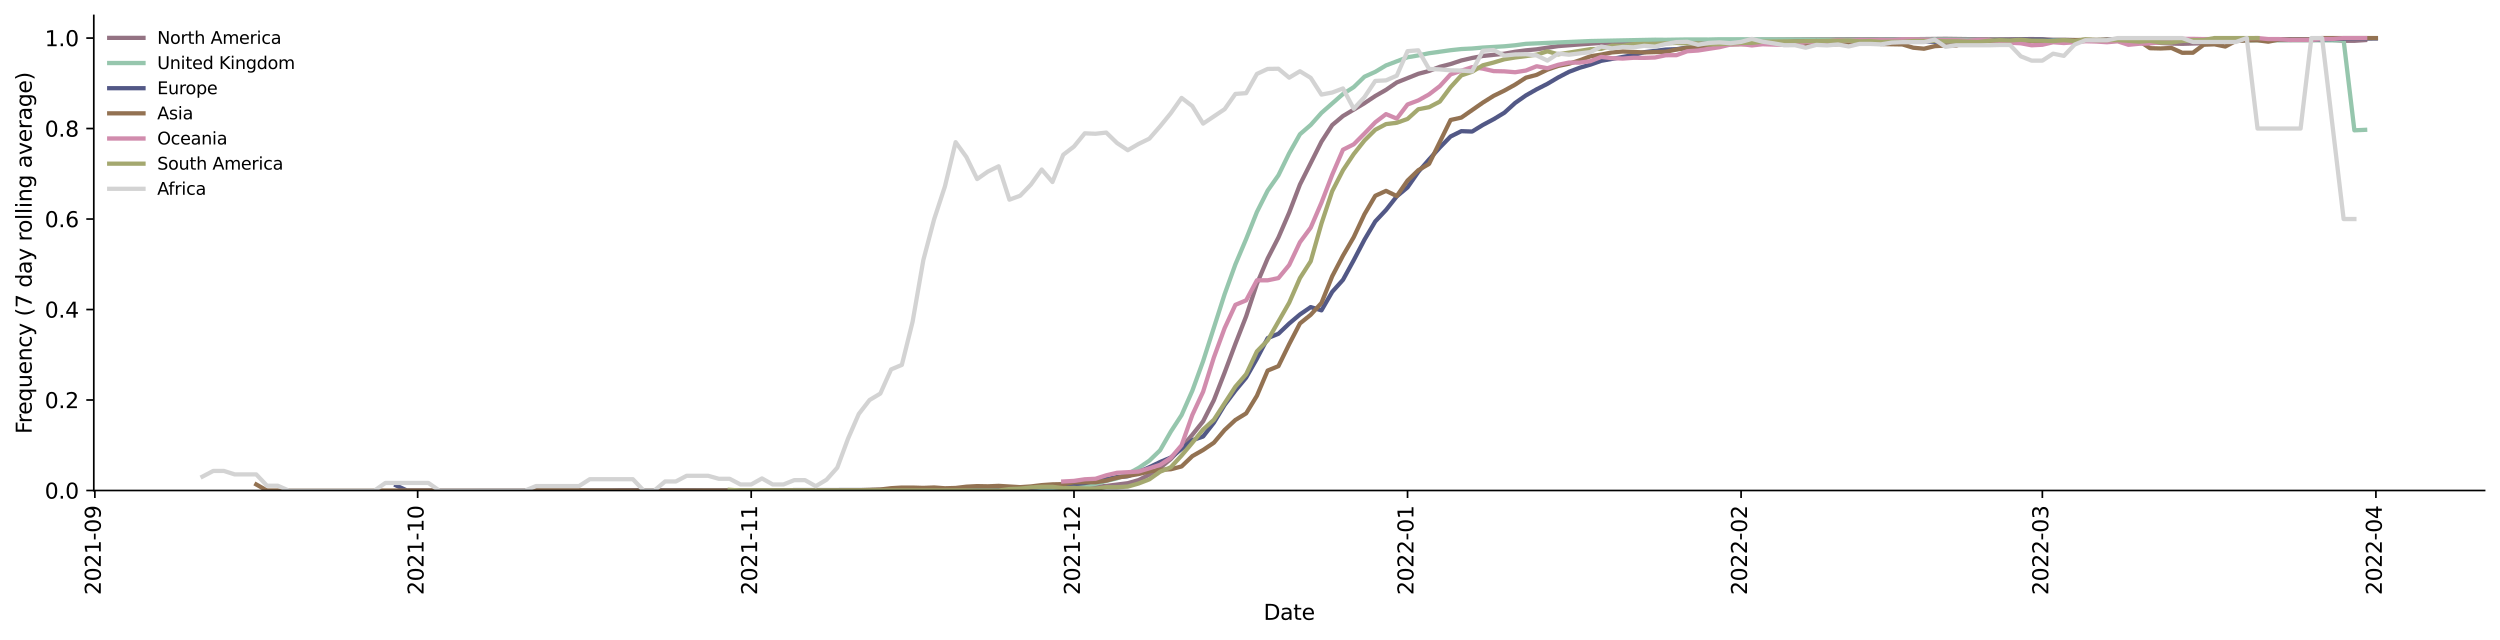 <?xml version="1.0" encoding="utf-8" standalone="no"?>
<!DOCTYPE svg PUBLIC "-//W3C//DTD SVG 1.1//EN"
  "http://www.w3.org/Graphics/SVG/1.1/DTD/svg11.dtd">
<svg xmlns:xlink="http://www.w3.org/1999/xlink" width="1166.981pt" height="298.621pt" viewBox="0 0 1166.981 298.621" xmlns="http://www.w3.org/2000/svg" version="1.1">
 <defs>
  <style type="text/css">*{stroke-linejoin: round; stroke-linecap: butt}</style>
 </defs>
 <g id="figure_1">
  <g id="patch_1">
   <path d="M 0 298.621 
L 1166.981 298.621 
L 1166.981 0 
L 0 0 
z
" style="fill: #ffffff"/>
  </g>
  <g id="axes_1">
   <g id="patch_2">
    <path d="M 43.781 228.96 
L 1159.781 228.96 
L 1159.781 7.2 
L 43.781 7.2 
z
" style="fill: #ffffff"/>
   </g>
   <g id="matplotlib.axis_1">
    <g id="xtick_1">
     <g id="line2d_1">
      <defs>
       <path id="m4129d04283" d="M 0 0 
L 0 3.5 
" style="stroke: #000000; stroke-width: 0.8"/>
      </defs>
      <g>
       <use xlink:href="#m4129d04283" x="44.283" y="228.96" style="stroke: #000000; stroke-width: 0.8"/>
      </g>
     </g>
     <g id="text_1">
      <!-- 2021-09 -->
      <g transform="translate(47.043 277.743)rotate(-90)scale(0.1 -0.1)">
       <defs>
        <path id="DejaVuSans-32" d="M 1228 531 
L 3431 531 
L 3431 0 
L 469 0 
L 469 531 
Q 828 903 1448 1529 
Q 2069 2156 2228 2338 
Q 2531 2678 2651 2914 
Q 2772 3150 2772 3378 
Q 2772 3750 2511 3984 
Q 2250 4219 1831 4219 
Q 1534 4219 1204 4116 
Q 875 4013 500 3803 
L 500 4441 
Q 881 4594 1212 4672 
Q 1544 4750 1819 4750 
Q 2544 4750 2975 4387 
Q 3406 4025 3406 3419 
Q 3406 3131 3298 2873 
Q 3191 2616 2906 2266 
Q 2828 2175 2409 1742 
Q 1991 1309 1228 531 
z
" transform="scale(0.016)"/>
        <path id="DejaVuSans-30" d="M 2034 4250 
Q 1547 4250 1301 3770 
Q 1056 3291 1056 2328 
Q 1056 1369 1301 889 
Q 1547 409 2034 409 
Q 2525 409 2770 889 
Q 3016 1369 3016 2328 
Q 3016 3291 2770 3770 
Q 2525 4250 2034 4250 
z
M 2034 4750 
Q 2819 4750 3233 4129 
Q 3647 3509 3647 2328 
Q 3647 1150 3233 529 
Q 2819 -91 2034 -91 
Q 1250 -91 836 529 
Q 422 1150 422 2328 
Q 422 3509 836 4129 
Q 1250 4750 2034 4750 
z
" transform="scale(0.016)"/>
        <path id="DejaVuSans-31" d="M 794 531 
L 1825 531 
L 1825 4091 
L 703 3866 
L 703 4441 
L 1819 4666 
L 2450 4666 
L 2450 531 
L 3481 531 
L 3481 0 
L 794 0 
L 794 531 
z
" transform="scale(0.016)"/>
        <path id="DejaVuSans-2d" d="M 313 2009 
L 1997 2009 
L 1997 1497 
L 313 1497 
L 313 2009 
z
" transform="scale(0.016)"/>
        <path id="DejaVuSans-39" d="M 703 97 
L 703 672 
Q 941 559 1184 500 
Q 1428 441 1663 441 
Q 2288 441 2617 861 
Q 2947 1281 2994 2138 
Q 2813 1869 2534 1725 
Q 2256 1581 1919 1581 
Q 1219 1581 811 2004 
Q 403 2428 403 3163 
Q 403 3881 828 4315 
Q 1253 4750 1959 4750 
Q 2769 4750 3195 4129 
Q 3622 3509 3622 2328 
Q 3622 1225 3098 567 
Q 2575 -91 1691 -91 
Q 1453 -91 1209 -44 
Q 966 3 703 97 
z
M 1959 2075 
Q 2384 2075 2632 2365 
Q 2881 2656 2881 3163 
Q 2881 3666 2632 3958 
Q 2384 4250 1959 4250 
Q 1534 4250 1286 3958 
Q 1038 3666 1038 3163 
Q 1038 2656 1286 2365 
Q 1534 2075 1959 2075 
z
" transform="scale(0.016)"/>
       </defs>
       <use xlink:href="#DejaVuSans-32"/>
       <use xlink:href="#DejaVuSans-30" x="63.623"/>
       <use xlink:href="#DejaVuSans-32" x="127.246"/>
       <use xlink:href="#DejaVuSans-31" x="190.869"/>
       <use xlink:href="#DejaVuSans-2d" x="254.492"/>
       <use xlink:href="#DejaVuSans-30" x="290.576"/>
       <use xlink:href="#DejaVuSans-39" x="354.199"/>
      </g>
     </g>
    </g>
    <g id="xtick_2">
     <g id="line2d_2">
      <g>
       <use xlink:href="#m4129d04283" x="194.959" y="228.96" style="stroke: #000000; stroke-width: 0.8"/>
      </g>
     </g>
     <g id="text_2">
      <!-- 2021-10 -->
      <g transform="translate(197.718 277.743)rotate(-90)scale(0.1 -0.1)">
       <use xlink:href="#DejaVuSans-32"/>
       <use xlink:href="#DejaVuSans-30" x="63.623"/>
       <use xlink:href="#DejaVuSans-32" x="127.246"/>
       <use xlink:href="#DejaVuSans-31" x="190.869"/>
       <use xlink:href="#DejaVuSans-2d" x="254.492"/>
       <use xlink:href="#DejaVuSans-31" x="290.576"/>
       <use xlink:href="#DejaVuSans-30" x="354.199"/>
      </g>
     </g>
    </g>
    <g id="xtick_3">
     <g id="line2d_3">
      <g>
       <use xlink:href="#m4129d04283" x="350.656" y="228.96" style="stroke: #000000; stroke-width: 0.8"/>
      </g>
     </g>
     <g id="text_3">
      <!-- 2021-11 -->
      <g transform="translate(353.416 277.743)rotate(-90)scale(0.1 -0.1)">
       <use xlink:href="#DejaVuSans-32"/>
       <use xlink:href="#DejaVuSans-30" x="63.623"/>
       <use xlink:href="#DejaVuSans-32" x="127.246"/>
       <use xlink:href="#DejaVuSans-31" x="190.869"/>
       <use xlink:href="#DejaVuSans-2d" x="254.492"/>
       <use xlink:href="#DejaVuSans-31" x="290.576"/>
       <use xlink:href="#DejaVuSans-31" x="354.199"/>
      </g>
     </g>
    </g>
    <g id="xtick_4">
     <g id="line2d_4">
      <g>
       <use xlink:href="#m4129d04283" x="501.331" y="228.96" style="stroke: #000000; stroke-width: 0.8"/>
      </g>
     </g>
     <g id="text_4">
      <!-- 2021-12 -->
      <g transform="translate(504.091 277.743)rotate(-90)scale(0.1 -0.1)">
       <use xlink:href="#DejaVuSans-32"/>
       <use xlink:href="#DejaVuSans-30" x="63.623"/>
       <use xlink:href="#DejaVuSans-32" x="127.246"/>
       <use xlink:href="#DejaVuSans-31" x="190.869"/>
       <use xlink:href="#DejaVuSans-2d" x="254.492"/>
       <use xlink:href="#DejaVuSans-31" x="290.576"/>
       <use xlink:href="#DejaVuSans-32" x="354.199"/>
      </g>
     </g>
    </g>
    <g id="xtick_5">
     <g id="line2d_5">
      <g>
       <use xlink:href="#m4129d04283" x="657.029" y="228.96" style="stroke: #000000; stroke-width: 0.8"/>
      </g>
     </g>
     <g id="text_5">
      <!-- 2022-01 -->
      <g transform="translate(659.788 277.743)rotate(-90)scale(0.1 -0.1)">
       <use xlink:href="#DejaVuSans-32"/>
       <use xlink:href="#DejaVuSans-30" x="63.623"/>
       <use xlink:href="#DejaVuSans-32" x="127.246"/>
       <use xlink:href="#DejaVuSans-32" x="190.869"/>
       <use xlink:href="#DejaVuSans-2d" x="254.492"/>
       <use xlink:href="#DejaVuSans-30" x="290.576"/>
       <use xlink:href="#DejaVuSans-31" x="354.199"/>
      </g>
     </g>
    </g>
    <g id="xtick_6">
     <g id="line2d_6">
      <g>
       <use xlink:href="#m4129d04283" x="812.726" y="228.96" style="stroke: #000000; stroke-width: 0.8"/>
      </g>
     </g>
     <g id="text_6">
      <!-- 2022-02 -->
      <g transform="translate(815.486 277.743)rotate(-90)scale(0.1 -0.1)">
       <use xlink:href="#DejaVuSans-32"/>
       <use xlink:href="#DejaVuSans-30" x="63.623"/>
       <use xlink:href="#DejaVuSans-32" x="127.246"/>
       <use xlink:href="#DejaVuSans-32" x="190.869"/>
       <use xlink:href="#DejaVuSans-2d" x="254.492"/>
       <use xlink:href="#DejaVuSans-30" x="290.576"/>
       <use xlink:href="#DejaVuSans-32" x="354.199"/>
      </g>
     </g>
    </g>
    <g id="xtick_7">
     <g id="line2d_7">
      <g>
       <use xlink:href="#m4129d04283" x="953.356" y="228.96" style="stroke: #000000; stroke-width: 0.8"/>
      </g>
     </g>
     <g id="text_7">
      <!-- 2022-03 -->
      <g transform="translate(956.116 277.743)rotate(-90)scale(0.1 -0.1)">
       <defs>
        <path id="DejaVuSans-33" d="M 2597 2516 
Q 3050 2419 3304 2112 
Q 3559 1806 3559 1356 
Q 3559 666 3084 287 
Q 2609 -91 1734 -91 
Q 1441 -91 1130 -33 
Q 819 25 488 141 
L 488 750 
Q 750 597 1062 519 
Q 1375 441 1716 441 
Q 2309 441 2620 675 
Q 2931 909 2931 1356 
Q 2931 1769 2642 2001 
Q 2353 2234 1838 2234 
L 1294 2234 
L 1294 2753 
L 1863 2753 
Q 2328 2753 2575 2939 
Q 2822 3125 2822 3475 
Q 2822 3834 2567 4026 
Q 2313 4219 1838 4219 
Q 1578 4219 1281 4162 
Q 984 4106 628 3988 
L 628 4550 
Q 988 4650 1302 4700 
Q 1616 4750 1894 4750 
Q 2613 4750 3031 4423 
Q 3450 4097 3450 3541 
Q 3450 3153 3228 2886 
Q 3006 2619 2597 2516 
z
" transform="scale(0.016)"/>
       </defs>
       <use xlink:href="#DejaVuSans-32"/>
       <use xlink:href="#DejaVuSans-30" x="63.623"/>
       <use xlink:href="#DejaVuSans-32" x="127.246"/>
       <use xlink:href="#DejaVuSans-32" x="190.869"/>
       <use xlink:href="#DejaVuSans-2d" x="254.492"/>
       <use xlink:href="#DejaVuSans-30" x="290.576"/>
       <use xlink:href="#DejaVuSans-33" x="354.199"/>
      </g>
     </g>
    </g>
    <g id="xtick_8">
     <g id="line2d_8">
      <g>
       <use xlink:href="#m4129d04283" x="1109.054" y="228.96" style="stroke: #000000; stroke-width: 0.8"/>
      </g>
     </g>
     <g id="text_8">
      <!-- 2022-04 -->
      <g transform="translate(1111.813 277.743)rotate(-90)scale(0.1 -0.1)">
       <defs>
        <path id="DejaVuSans-34" d="M 2419 4116 
L 825 1625 
L 2419 1625 
L 2419 4116 
z
M 2253 4666 
L 3047 4666 
L 3047 1625 
L 3713 1625 
L 3713 1100 
L 3047 1100 
L 3047 0 
L 2419 0 
L 2419 1100 
L 313 1100 
L 313 1709 
L 2253 4666 
z
" transform="scale(0.016)"/>
       </defs>
       <use xlink:href="#DejaVuSans-32"/>
       <use xlink:href="#DejaVuSans-30" x="63.623"/>
       <use xlink:href="#DejaVuSans-32" x="127.246"/>
       <use xlink:href="#DejaVuSans-32" x="190.869"/>
       <use xlink:href="#DejaVuSans-2d" x="254.492"/>
       <use xlink:href="#DejaVuSans-30" x="290.576"/>
       <use xlink:href="#DejaVuSans-34" x="354.199"/>
      </g>
     </g>
    </g>
    <g id="text_9">
     <!-- Date -->
     <g transform="translate(589.83 289.341)scale(0.1 -0.1)">
      <defs>
       <path id="DejaVuSans-44" d="M 1259 4147 
L 1259 519 
L 2022 519 
Q 2988 519 3436 956 
Q 3884 1394 3884 2338 
Q 3884 3275 3436 3711 
Q 2988 4147 2022 4147 
L 1259 4147 
z
M 628 4666 
L 1925 4666 
Q 3281 4666 3915 4102 
Q 4550 3538 4550 2338 
Q 4550 1131 3912 565 
Q 3275 0 1925 0 
L 628 0 
L 628 4666 
z
" transform="scale(0.016)"/>
       <path id="DejaVuSans-61" d="M 2194 1759 
Q 1497 1759 1228 1600 
Q 959 1441 959 1056 
Q 959 750 1161 570 
Q 1363 391 1709 391 
Q 2188 391 2477 730 
Q 2766 1069 2766 1631 
L 2766 1759 
L 2194 1759 
z
M 3341 1997 
L 3341 0 
L 2766 0 
L 2766 531 
Q 2569 213 2275 61 
Q 1981 -91 1556 -91 
Q 1019 -91 701 211 
Q 384 513 384 1019 
Q 384 1609 779 1909 
Q 1175 2209 1959 2209 
L 2766 2209 
L 2766 2266 
Q 2766 2663 2505 2880 
Q 2244 3097 1772 3097 
Q 1472 3097 1187 3025 
Q 903 2953 641 2809 
L 641 3341 
Q 956 3463 1253 3523 
Q 1550 3584 1831 3584 
Q 2591 3584 2966 3190 
Q 3341 2797 3341 1997 
z
" transform="scale(0.016)"/>
       <path id="DejaVuSans-74" d="M 1172 4494 
L 1172 3500 
L 2356 3500 
L 2356 3053 
L 1172 3053 
L 1172 1153 
Q 1172 725 1289 603 
Q 1406 481 1766 481 
L 2356 481 
L 2356 0 
L 1766 0 
Q 1100 0 847 248 
Q 594 497 594 1153 
L 594 3053 
L 172 3053 
L 172 3500 
L 594 3500 
L 594 4494 
L 1172 4494 
z
" transform="scale(0.016)"/>
       <path id="DejaVuSans-65" d="M 3597 1894 
L 3597 1613 
L 953 1613 
Q 991 1019 1311 708 
Q 1631 397 2203 397 
Q 2534 397 2845 478 
Q 3156 559 3463 722 
L 3463 178 
Q 3153 47 2828 -22 
Q 2503 -91 2169 -91 
Q 1331 -91 842 396 
Q 353 884 353 1716 
Q 353 2575 817 3079 
Q 1281 3584 2069 3584 
Q 2775 3584 3186 3129 
Q 3597 2675 3597 1894 
z
M 3022 2063 
Q 3016 2534 2758 2815 
Q 2500 3097 2075 3097 
Q 1594 3097 1305 2825 
Q 1016 2553 972 2059 
L 3022 2063 
z
" transform="scale(0.016)"/>
      </defs>
      <use xlink:href="#DejaVuSans-44"/>
      <use xlink:href="#DejaVuSans-61" x="77.002"/>
      <use xlink:href="#DejaVuSans-74" x="138.281"/>
      <use xlink:href="#DejaVuSans-65" x="177.49"/>
     </g>
    </g>
   </g>
   <g id="matplotlib.axis_2">
    <g id="ytick_1">
     <g id="line2d_9">
      <defs>
       <path id="m8ed01a6ad8" d="M 0 0 
L -3.5 0 
" style="stroke: #000000; stroke-width: 0.8"/>
      </defs>
      <g>
       <use xlink:href="#m8ed01a6ad8" x="43.781" y="228.96" style="stroke: #000000; stroke-width: 0.8"/>
      </g>
     </g>
     <g id="text_10">
      <!-- 0.0 -->
      <g transform="translate(20.878 232.759)scale(0.1 -0.1)">
       <defs>
        <path id="DejaVuSans-2e" d="M 684 794 
L 1344 794 
L 1344 0 
L 684 0 
L 684 794 
z
" transform="scale(0.016)"/>
       </defs>
       <use xlink:href="#DejaVuSans-30"/>
       <use xlink:href="#DejaVuSans-2e" x="63.623"/>
       <use xlink:href="#DejaVuSans-30" x="95.41"/>
      </g>
     </g>
    </g>
    <g id="ytick_2">
     <g id="line2d_10">
      <g>
       <use xlink:href="#m8ed01a6ad8" x="43.781" y="186.72" style="stroke: #000000; stroke-width: 0.8"/>
      </g>
     </g>
     <g id="text_11">
      <!-- 0.2 -->
      <g transform="translate(20.878 190.519)scale(0.1 -0.1)">
       <use xlink:href="#DejaVuSans-30"/>
       <use xlink:href="#DejaVuSans-2e" x="63.623"/>
       <use xlink:href="#DejaVuSans-32" x="95.41"/>
      </g>
     </g>
    </g>
    <g id="ytick_3">
     <g id="line2d_11">
      <g>
       <use xlink:href="#m8ed01a6ad8" x="43.781" y="144.48" style="stroke: #000000; stroke-width: 0.8"/>
      </g>
     </g>
     <g id="text_12">
      <!-- 0.4 -->
      <g transform="translate(20.878 148.279)scale(0.1 -0.1)">
       <use xlink:href="#DejaVuSans-30"/>
       <use xlink:href="#DejaVuSans-2e" x="63.623"/>
       <use xlink:href="#DejaVuSans-34" x="95.41"/>
      </g>
     </g>
    </g>
    <g id="ytick_4">
     <g id="line2d_12">
      <g>
       <use xlink:href="#m8ed01a6ad8" x="43.781" y="102.24" style="stroke: #000000; stroke-width: 0.8"/>
      </g>
     </g>
     <g id="text_13">
      <!-- 0.6 -->
      <g transform="translate(20.878 106.039)scale(0.1 -0.1)">
       <defs>
        <path id="DejaVuSans-36" d="M 2113 2584 
Q 1688 2584 1439 2293 
Q 1191 2003 1191 1497 
Q 1191 994 1439 701 
Q 1688 409 2113 409 
Q 2538 409 2786 701 
Q 3034 994 3034 1497 
Q 3034 2003 2786 2293 
Q 2538 2584 2113 2584 
z
M 3366 4563 
L 3366 3988 
Q 3128 4100 2886 4159 
Q 2644 4219 2406 4219 
Q 1781 4219 1451 3797 
Q 1122 3375 1075 2522 
Q 1259 2794 1537 2939 
Q 1816 3084 2150 3084 
Q 2853 3084 3261 2657 
Q 3669 2231 3669 1497 
Q 3669 778 3244 343 
Q 2819 -91 2113 -91 
Q 1303 -91 875 529 
Q 447 1150 447 2328 
Q 447 3434 972 4092 
Q 1497 4750 2381 4750 
Q 2619 4750 2861 4703 
Q 3103 4656 3366 4563 
z
" transform="scale(0.016)"/>
       </defs>
       <use xlink:href="#DejaVuSans-30"/>
       <use xlink:href="#DejaVuSans-2e" x="63.623"/>
       <use xlink:href="#DejaVuSans-36" x="95.41"/>
      </g>
     </g>
    </g>
    <g id="ytick_5">
     <g id="line2d_13">
      <g>
       <use xlink:href="#m8ed01a6ad8" x="43.781" y="60" style="stroke: #000000; stroke-width: 0.8"/>
      </g>
     </g>
     <g id="text_14">
      <!-- 0.8 -->
      <g transform="translate(20.878 63.799)scale(0.1 -0.1)">
       <defs>
        <path id="DejaVuSans-38" d="M 2034 2216 
Q 1584 2216 1326 1975 
Q 1069 1734 1069 1313 
Q 1069 891 1326 650 
Q 1584 409 2034 409 
Q 2484 409 2743 651 
Q 3003 894 3003 1313 
Q 3003 1734 2745 1975 
Q 2488 2216 2034 2216 
z
M 1403 2484 
Q 997 2584 770 2862 
Q 544 3141 544 3541 
Q 544 4100 942 4425 
Q 1341 4750 2034 4750 
Q 2731 4750 3128 4425 
Q 3525 4100 3525 3541 
Q 3525 3141 3298 2862 
Q 3072 2584 2669 2484 
Q 3125 2378 3379 2068 
Q 3634 1759 3634 1313 
Q 3634 634 3220 271 
Q 2806 -91 2034 -91 
Q 1263 -91 848 271 
Q 434 634 434 1313 
Q 434 1759 690 2068 
Q 947 2378 1403 2484 
z
M 1172 3481 
Q 1172 3119 1398 2916 
Q 1625 2713 2034 2713 
Q 2441 2713 2670 2916 
Q 2900 3119 2900 3481 
Q 2900 3844 2670 4047 
Q 2441 4250 2034 4250 
Q 1625 4250 1398 4047 
Q 1172 3844 1172 3481 
z
" transform="scale(0.016)"/>
       </defs>
       <use xlink:href="#DejaVuSans-30"/>
       <use xlink:href="#DejaVuSans-2e" x="63.623"/>
       <use xlink:href="#DejaVuSans-38" x="95.41"/>
      </g>
     </g>
    </g>
    <g id="ytick_6">
     <g id="line2d_14">
      <g>
       <use xlink:href="#m8ed01a6ad8" x="43.781" y="17.76" style="stroke: #000000; stroke-width: 0.8"/>
      </g>
     </g>
     <g id="text_15">
      <!-- 1.0 -->
      <g transform="translate(20.878 21.559)scale(0.1 -0.1)">
       <use xlink:href="#DejaVuSans-31"/>
       <use xlink:href="#DejaVuSans-2e" x="63.623"/>
       <use xlink:href="#DejaVuSans-30" x="95.41"/>
      </g>
     </g>
    </g>
    <g id="text_16">
     <!-- Frequency (7 day rolling average) -->
     <g transform="translate(14.798 202.529)rotate(-90)scale(0.1 -0.1)">
      <defs>
       <path id="DejaVuSans-46" d="M 628 4666 
L 3309 4666 
L 3309 4134 
L 1259 4134 
L 1259 2759 
L 3109 2759 
L 3109 2228 
L 1259 2228 
L 1259 0 
L 628 0 
L 628 4666 
z
" transform="scale(0.016)"/>
       <path id="DejaVuSans-72" d="M 2631 2963 
Q 2534 3019 2420 3045 
Q 2306 3072 2169 3072 
Q 1681 3072 1420 2755 
Q 1159 2438 1159 1844 
L 1159 0 
L 581 0 
L 581 3500 
L 1159 3500 
L 1159 2956 
Q 1341 3275 1631 3429 
Q 1922 3584 2338 3584 
Q 2397 3584 2469 3576 
Q 2541 3569 2628 3553 
L 2631 2963 
z
" transform="scale(0.016)"/>
       <path id="DejaVuSans-71" d="M 947 1747 
Q 947 1113 1208 752 
Q 1469 391 1925 391 
Q 2381 391 2643 752 
Q 2906 1113 2906 1747 
Q 2906 2381 2643 2742 
Q 2381 3103 1925 3103 
Q 1469 3103 1208 2742 
Q 947 2381 947 1747 
z
M 2906 525 
Q 2725 213 2448 61 
Q 2172 -91 1784 -91 
Q 1150 -91 751 415 
Q 353 922 353 1747 
Q 353 2572 751 3078 
Q 1150 3584 1784 3584 
Q 2172 3584 2448 3432 
Q 2725 3281 2906 2969 
L 2906 3500 
L 3481 3500 
L 3481 -1331 
L 2906 -1331 
L 2906 525 
z
" transform="scale(0.016)"/>
       <path id="DejaVuSans-75" d="M 544 1381 
L 544 3500 
L 1119 3500 
L 1119 1403 
Q 1119 906 1312 657 
Q 1506 409 1894 409 
Q 2359 409 2629 706 
Q 2900 1003 2900 1516 
L 2900 3500 
L 3475 3500 
L 3475 0 
L 2900 0 
L 2900 538 
Q 2691 219 2414 64 
Q 2138 -91 1772 -91 
Q 1169 -91 856 284 
Q 544 659 544 1381 
z
M 1991 3584 
L 1991 3584 
z
" transform="scale(0.016)"/>
       <path id="DejaVuSans-6e" d="M 3513 2113 
L 3513 0 
L 2938 0 
L 2938 2094 
Q 2938 2591 2744 2837 
Q 2550 3084 2163 3084 
Q 1697 3084 1428 2787 
Q 1159 2491 1159 1978 
L 1159 0 
L 581 0 
L 581 3500 
L 1159 3500 
L 1159 2956 
Q 1366 3272 1645 3428 
Q 1925 3584 2291 3584 
Q 2894 3584 3203 3211 
Q 3513 2838 3513 2113 
z
" transform="scale(0.016)"/>
       <path id="DejaVuSans-63" d="M 3122 3366 
L 3122 2828 
Q 2878 2963 2633 3030 
Q 2388 3097 2138 3097 
Q 1578 3097 1268 2742 
Q 959 2388 959 1747 
Q 959 1106 1268 751 
Q 1578 397 2138 397 
Q 2388 397 2633 464 
Q 2878 531 3122 666 
L 3122 134 
Q 2881 22 2623 -34 
Q 2366 -91 2075 -91 
Q 1284 -91 818 406 
Q 353 903 353 1747 
Q 353 2603 823 3093 
Q 1294 3584 2113 3584 
Q 2378 3584 2631 3529 
Q 2884 3475 3122 3366 
z
" transform="scale(0.016)"/>
       <path id="DejaVuSans-79" d="M 2059 -325 
Q 1816 -950 1584 -1140 
Q 1353 -1331 966 -1331 
L 506 -1331 
L 506 -850 
L 844 -850 
Q 1081 -850 1212 -737 
Q 1344 -625 1503 -206 
L 1606 56 
L 191 3500 
L 800 3500 
L 1894 763 
L 2988 3500 
L 3597 3500 
L 2059 -325 
z
" transform="scale(0.016)"/>
       <path id="DejaVuSans-20" transform="scale(0.016)"/>
       <path id="DejaVuSans-28" d="M 1984 4856 
Q 1566 4138 1362 3434 
Q 1159 2731 1159 2009 
Q 1159 1288 1364 580 
Q 1569 -128 1984 -844 
L 1484 -844 
Q 1016 -109 783 600 
Q 550 1309 550 2009 
Q 550 2706 781 3412 
Q 1013 4119 1484 4856 
L 1984 4856 
z
" transform="scale(0.016)"/>
       <path id="DejaVuSans-37" d="M 525 4666 
L 3525 4666 
L 3525 4397 
L 1831 0 
L 1172 0 
L 2766 4134 
L 525 4134 
L 525 4666 
z
" transform="scale(0.016)"/>
       <path id="DejaVuSans-64" d="M 2906 2969 
L 2906 4863 
L 3481 4863 
L 3481 0 
L 2906 0 
L 2906 525 
Q 2725 213 2448 61 
Q 2172 -91 1784 -91 
Q 1150 -91 751 415 
Q 353 922 353 1747 
Q 353 2572 751 3078 
Q 1150 3584 1784 3584 
Q 2172 3584 2448 3432 
Q 2725 3281 2906 2969 
z
M 947 1747 
Q 947 1113 1208 752 
Q 1469 391 1925 391 
Q 2381 391 2643 752 
Q 2906 1113 2906 1747 
Q 2906 2381 2643 2742 
Q 2381 3103 1925 3103 
Q 1469 3103 1208 2742 
Q 947 2381 947 1747 
z
" transform="scale(0.016)"/>
       <path id="DejaVuSans-6f" d="M 1959 3097 
Q 1497 3097 1228 2736 
Q 959 2375 959 1747 
Q 959 1119 1226 758 
Q 1494 397 1959 397 
Q 2419 397 2687 759 
Q 2956 1122 2956 1747 
Q 2956 2369 2687 2733 
Q 2419 3097 1959 3097 
z
M 1959 3584 
Q 2709 3584 3137 3096 
Q 3566 2609 3566 1747 
Q 3566 888 3137 398 
Q 2709 -91 1959 -91 
Q 1206 -91 779 398 
Q 353 888 353 1747 
Q 353 2609 779 3096 
Q 1206 3584 1959 3584 
z
" transform="scale(0.016)"/>
       <path id="DejaVuSans-6c" d="M 603 4863 
L 1178 4863 
L 1178 0 
L 603 0 
L 603 4863 
z
" transform="scale(0.016)"/>
       <path id="DejaVuSans-69" d="M 603 3500 
L 1178 3500 
L 1178 0 
L 603 0 
L 603 3500 
z
M 603 4863 
L 1178 4863 
L 1178 4134 
L 603 4134 
L 603 4863 
z
" transform="scale(0.016)"/>
       <path id="DejaVuSans-67" d="M 2906 1791 
Q 2906 2416 2648 2759 
Q 2391 3103 1925 3103 
Q 1463 3103 1205 2759 
Q 947 2416 947 1791 
Q 947 1169 1205 825 
Q 1463 481 1925 481 
Q 2391 481 2648 825 
Q 2906 1169 2906 1791 
z
M 3481 434 
Q 3481 -459 3084 -895 
Q 2688 -1331 1869 -1331 
Q 1566 -1331 1297 -1286 
Q 1028 -1241 775 -1147 
L 775 -588 
Q 1028 -725 1275 -790 
Q 1522 -856 1778 -856 
Q 2344 -856 2625 -561 
Q 2906 -266 2906 331 
L 2906 616 
Q 2728 306 2450 153 
Q 2172 0 1784 0 
Q 1141 0 747 490 
Q 353 981 353 1791 
Q 353 2603 747 3093 
Q 1141 3584 1784 3584 
Q 2172 3584 2450 3431 
Q 2728 3278 2906 2969 
L 2906 3500 
L 3481 3500 
L 3481 434 
z
" transform="scale(0.016)"/>
       <path id="DejaVuSans-76" d="M 191 3500 
L 800 3500 
L 1894 563 
L 2988 3500 
L 3597 3500 
L 2284 0 
L 1503 0 
L 191 3500 
z
" transform="scale(0.016)"/>
       <path id="DejaVuSans-29" d="M 513 4856 
L 1013 4856 
Q 1481 4119 1714 3412 
Q 1947 2706 1947 2009 
Q 1947 1309 1714 600 
Q 1481 -109 1013 -844 
L 513 -844 
Q 928 -128 1133 580 
Q 1338 1288 1338 2009 
Q 1338 2731 1133 3434 
Q 928 4138 513 4856 
z
" transform="scale(0.016)"/>
      </defs>
      <use xlink:href="#DejaVuSans-46"/>
      <use xlink:href="#DejaVuSans-72" x="50.27"/>
      <use xlink:href="#DejaVuSans-65" x="89.133"/>
      <use xlink:href="#DejaVuSans-71" x="150.656"/>
      <use xlink:href="#DejaVuSans-75" x="214.133"/>
      <use xlink:href="#DejaVuSans-65" x="277.512"/>
      <use xlink:href="#DejaVuSans-6e" x="339.035"/>
      <use xlink:href="#DejaVuSans-63" x="402.414"/>
      <use xlink:href="#DejaVuSans-79" x="457.395"/>
      <use xlink:href="#DejaVuSans-20" x="516.574"/>
      <use xlink:href="#DejaVuSans-28" x="548.361"/>
      <use xlink:href="#DejaVuSans-37" x="587.375"/>
      <use xlink:href="#DejaVuSans-20" x="650.998"/>
      <use xlink:href="#DejaVuSans-64" x="682.785"/>
      <use xlink:href="#DejaVuSans-61" x="746.262"/>
      <use xlink:href="#DejaVuSans-79" x="807.541"/>
      <use xlink:href="#DejaVuSans-20" x="866.721"/>
      <use xlink:href="#DejaVuSans-72" x="898.508"/>
      <use xlink:href="#DejaVuSans-6f" x="937.371"/>
      <use xlink:href="#DejaVuSans-6c" x="998.553"/>
      <use xlink:href="#DejaVuSans-6c" x="1026.336"/>
      <use xlink:href="#DejaVuSans-69" x="1054.119"/>
      <use xlink:href="#DejaVuSans-6e" x="1081.902"/>
      <use xlink:href="#DejaVuSans-67" x="1145.281"/>
      <use xlink:href="#DejaVuSans-20" x="1208.758"/>
      <use xlink:href="#DejaVuSans-61" x="1240.545"/>
      <use xlink:href="#DejaVuSans-76" x="1301.824"/>
      <use xlink:href="#DejaVuSans-65" x="1361.004"/>
      <use xlink:href="#DejaVuSans-72" x="1422.527"/>
      <use xlink:href="#DejaVuSans-61" x="1463.641"/>
      <use xlink:href="#DejaVuSans-67" x="1524.92"/>
      <use xlink:href="#DejaVuSans-65" x="1588.396"/>
      <use xlink:href="#DejaVuSans-29" x="1649.92"/>
     </g>
    </g>
   </g>
   <g id="line2d_15">
    <path d="M 205.004 228.858 
L 320.521 228.96 
L 385.814 228.942 
L 466.174 228.854 
L 481.241 228.535 
L 496.309 228.124 
L 501.331 227.954 
L 506.354 227.661 
L 516.399 226.836 
L 526.444 225.551 
L 531.466 224.116 
L 536.489 221.553 
L 541.511 218.393 
L 546.534 214.246 
L 551.556 208.801 
L 556.579 202.93 
L 561.601 196.673 
L 566.624 186.809 
L 571.646 173.913 
L 576.669 160.505 
L 581.691 147.649 
L 586.714 132.462 
L 591.736 120.644 
L 596.759 110.868 
L 601.781 99.253 
L 606.804 86.137 
L 616.849 66.127 
L 621.871 58.366 
L 626.894 54.15 
L 636.939 48.162 
L 641.961 44.821 
L 646.984 41.937 
L 652.006 38.485 
L 662.051 34.452 
L 667.074 33.122 
L 672.096 31.185 
L 677.119 29.893 
L 682.141 28.222 
L 687.164 27.06 
L 692.186 26.115 
L 702.231 25.061 
L 707.254 24.156 
L 712.276 23.499 
L 717.299 23.02 
L 727.344 21.519 
L 737.389 20.743 
L 747.434 20.033 
L 817.749 18.571 
L 847.884 18.323 
L 893.086 18.291 
L 908.154 18.115 
L 918.199 18.258 
L 938.289 18.317 
L 948.334 18.243 
L 953.356 18.29 
L 958.379 18.555 
L 963.401 18.543 
L 973.446 18.783 
L 988.514 18.636 
L 993.536 18.858 
L 1008.604 20.038 
L 1013.626 20.319 
L 1018.649 20.453 
L 1028.694 20.165 
L 1038.739 19.414 
L 1048.784 18.785 
L 1053.806 18.571 
L 1058.829 18.525 
L 1063.851 18.669 
L 1068.874 18.649 
L 1073.896 18.486 
L 1078.919 18.664 
L 1083.941 18.534 
L 1088.964 18.62 
L 1093.986 19.045 
L 1099.009 19.045 
L 1104.031 18.71 
L 1104.031 18.71 
" clip-path="url(#p37b4cd54a5)" style="fill: none; stroke: #947383; stroke-width: 2; stroke-linecap: square"/>
   </g>
   <g id="line2d_16">
    <path d="M 245.184 228.954 
L 330.566 228.954 
L 466.174 228.848 
L 476.219 228.569 
L 481.241 228.114 
L 491.286 227.749 
L 501.331 227.083 
L 506.354 226.744 
L 511.376 225.834 
L 516.399 224.504 
L 521.421 223.294 
L 526.444 221.198 
L 531.466 218.447 
L 536.489 215.05 
L 541.511 210.21 
L 546.534 201.472 
L 551.556 193.759 
L 556.579 182.37 
L 561.601 168.594 
L 571.646 137.313 
L 576.669 123.421 
L 581.691 111.578 
L 586.714 98.954 
L 591.736 88.976 
L 596.759 81.821 
L 601.781 71.547 
L 606.804 62.663 
L 611.826 58.321 
L 616.849 52.683 
L 626.894 43.869 
L 631.916 40.661 
L 636.939 35.798 
L 641.961 33.538 
L 646.984 30.53 
L 657.029 26.726 
L 662.051 25.871 
L 667.074 24.85 
L 677.119 23.438 
L 682.141 22.892 
L 687.164 22.643 
L 692.186 22.201 
L 702.231 21.61 
L 707.254 21.129 
L 712.276 20.464 
L 742.411 19.161 
L 772.546 18.531 
L 777.569 18.577 
L 787.614 18.412 
L 797.659 18.443 
L 802.681 18.324 
L 832.816 18.391 
L 867.974 18.568 
L 898.109 18.455 
L 908.154 18.456 
L 943.311 18.697 
L 953.356 18.686 
L 973.446 18.749 
L 983.491 18.584 
L 993.536 18.635 
L 1013.626 18.857 
L 1023.671 18.835 
L 1028.694 18.87 
L 1033.716 18.772 
L 1088.964 18.849 
L 1093.986 18.811 
L 1099.009 60.829 
L 1104.031 60.602 
L 1104.031 60.602 
" clip-path="url(#p37b4cd54a5)" style="fill: none; stroke: #96c6ad; stroke-width: 2; stroke-linecap: square"/>
   </g>
   <g id="line2d_17">
    <path d="M 184.914 226.613 
L 189.936 228.96 
L 220.071 228.96 
L 225.094 228.788 
L 245.184 228.788 
L 250.206 228.96 
L 285.364 228.96 
L 290.386 228.81 
L 320.521 228.86 
L 330.566 228.96 
L 360.701 228.96 
L 365.724 228.785 
L 405.904 228.726 
L 410.926 228.662 
L 420.971 228.741 
L 441.061 228.868 
L 471.196 228.619 
L 486.264 227.234 
L 491.286 226.987 
L 506.354 225.488 
L 511.376 224.446 
L 516.399 223.687 
L 521.421 222.669 
L 526.444 222.299 
L 531.466 220.399 
L 536.489 218.1 
L 541.511 215.679 
L 546.534 213.566 
L 556.579 205.505 
L 561.601 203.756 
L 566.624 197.302 
L 571.646 189.003 
L 576.669 182.291 
L 581.691 176.258 
L 586.714 167.418 
L 591.736 157.825 
L 596.759 155.806 
L 601.781 151.019 
L 606.804 146.788 
L 611.826 143.353 
L 616.849 144.874 
L 621.871 136.22 
L 626.894 130.618 
L 631.916 121.453 
L 636.939 111.858 
L 641.961 103.36 
L 646.984 98.016 
L 652.006 91.655 
L 657.029 87.456 
L 662.051 80.229 
L 667.074 74.445 
L 672.096 68.854 
L 677.119 63.707 
L 682.141 61.222 
L 687.164 61.409 
L 692.186 58.327 
L 697.209 55.65 
L 702.231 52.614 
L 707.254 48.057 
L 712.276 44.54 
L 717.299 41.679 
L 722.321 39.133 
L 727.344 36.158 
L 732.366 33.534 
L 737.389 31.634 
L 742.411 30.167 
L 747.434 28.386 
L 762.501 25.683 
L 767.524 24.357 
L 777.569 23.139 
L 782.591 22.953 
L 787.614 22.236 
L 792.636 21.918 
L 802.681 20.834 
L 807.704 20.436 
L 812.726 20.468 
L 817.749 20.108 
L 822.771 20.039 
L 827.794 20.107 
L 832.816 19.881 
L 837.839 19.458 
L 842.861 19.264 
L 847.884 19.184 
L 852.906 19.29 
L 857.929 19.255 
L 867.974 19.44 
L 872.996 19.348 
L 878.019 19.127 
L 883.041 19.296 
L 898.109 19.285 
L 903.131 19.501 
L 913.176 19.222 
L 923.221 19.157 
L 928.244 18.864 
L 933.266 18.707 
L 938.289 18.674 
L 943.311 18.51 
L 953.356 18.518 
L 958.379 19.014 
L 968.424 19.153 
L 978.469 18.931 
L 983.491 18.55 
L 993.536 18.448 
L 1003.581 18.555 
L 1008.604 18.369 
L 1023.671 18.538 
L 1028.694 18.7 
L 1043.761 18.693 
L 1053.806 18.247 
L 1078.919 18.457 
L 1088.964 18.23 
L 1093.986 18.093 
L 1104.031 18.014 
L 1109.054 17.946 
L 1109.054 17.946 
" clip-path="url(#p37b4cd54a5)" style="fill: none; stroke: #525886; stroke-width: 2; stroke-linecap: square"/>
   </g>
   <g id="line2d_18">
    <path d="M 119.621 226.144 
L 124.644 228.96 
L 245.184 228.96 
L 250.206 228.849 
L 270.296 228.849 
L 275.319 228.96 
L 390.836 228.96 
L 395.859 228.829 
L 400.881 228.829 
L 410.926 228.499 
L 415.949 227.892 
L 420.971 227.6 
L 425.994 227.6 
L 431.016 227.752 
L 436.039 227.553 
L 441.061 227.923 
L 446.084 227.788 
L 451.106 227.183 
L 456.129 226.92 
L 461.151 227.016 
L 466.174 226.802 
L 476.219 227.405 
L 481.241 227.066 
L 486.264 226.452 
L 491.286 226.1 
L 496.309 225.993 
L 501.331 225.124 
L 511.376 225.115 
L 516.399 224.346 
L 521.421 223.017 
L 531.466 221.287 
L 536.489 220.063 
L 541.511 219.319 
L 546.534 219.044 
L 551.556 217.728 
L 556.579 212.908 
L 561.601 210.049 
L 566.624 206.651 
L 571.646 200.712 
L 576.669 196.037 
L 581.691 192.959 
L 586.714 184.752 
L 591.736 172.978 
L 596.759 170.915 
L 601.781 160.649 
L 606.804 150.977 
L 611.826 146.941 
L 616.849 141.418 
L 621.871 128.943 
L 626.894 119.337 
L 631.916 110.693 
L 636.939 99.966 
L 641.961 91.399 
L 646.984 89.104 
L 652.006 91.517 
L 657.029 84.285 
L 662.051 79.447 
L 667.074 76.503 
L 677.119 56.013 
L 682.141 54.887 
L 692.186 47.891 
L 697.209 44.744 
L 702.231 42.286 
L 707.254 39.498 
L 712.276 36.263 
L 717.299 34.942 
L 722.321 32.5 
L 727.344 30.764 
L 732.366 29.753 
L 737.389 28.156 
L 742.411 26.268 
L 747.434 25.488 
L 752.456 24.456 
L 757.479 24.041 
L 767.524 24.468 
L 777.569 24.166 
L 782.591 23.106 
L 787.614 22.362 
L 792.636 21.83 
L 797.659 21.575 
L 807.704 20.692 
L 817.749 20.571 
L 822.771 20.366 
L 827.794 20.337 
L 832.816 20.527 
L 842.861 20.512 
L 847.884 20.804 
L 852.906 20.873 
L 862.951 20.348 
L 867.974 20.384 
L 872.996 19.686 
L 878.019 20.566 
L 888.064 20.743 
L 893.086 22.27 
L 898.109 22.738 
L 903.131 21.547 
L 908.154 21.259 
L 913.176 21.272 
L 918.199 19.433 
L 928.244 19.141 
L 933.266 19.262 
L 938.289 19.1 
L 948.334 19.117 
L 953.356 19.279 
L 958.379 19.185 
L 973.446 18.565 
L 978.469 18.618 
L 983.491 18.508 
L 993.536 18.893 
L 998.559 19.118 
L 1003.581 22.494 
L 1008.604 22.62 
L 1013.626 22.388 
L 1018.649 24.637 
L 1023.671 24.604 
L 1028.694 20.867 
L 1033.716 20.686 
L 1038.739 21.716 
L 1043.761 19.085 
L 1048.784 18.79 
L 1053.806 18.79 
L 1058.829 19.461 
L 1063.851 18.43 
L 1078.919 18.43 
L 1083.941 17.76 
L 1109.054 17.76 
L 1109.054 17.76 
" clip-path="url(#p37b4cd54a5)" style="fill: none; stroke: #937252; stroke-width: 2; stroke-linecap: square"/>
   </g>
   <g id="line2d_19">
    <path d="M 496.309 224.748 
L 501.331 224.476 
L 506.354 223.726 
L 511.376 223.482 
L 516.399 221.866 
L 521.421 220.686 
L 526.444 220.415 
L 531.466 220.116 
L 536.489 218.606 
L 541.511 216.983 
L 546.534 213.707 
L 551.556 207.842 
L 556.579 193.683 
L 561.601 182.866 
L 566.624 166.858 
L 571.646 153.177 
L 576.669 142.301 
L 581.691 140.195 
L 586.714 130.84 
L 591.736 130.844 
L 596.759 129.804 
L 601.781 123.71 
L 606.804 113.068 
L 611.826 106.268 
L 616.849 94.595 
L 621.871 81.547 
L 626.894 69.883 
L 631.916 67.363 
L 636.939 62.312 
L 641.961 57.092 
L 646.984 53.266 
L 652.006 55.364 
L 657.029 48.771 
L 662.051 46.871 
L 667.074 44.055 
L 672.096 40.208 
L 677.119 34.735 
L 682.141 33.022 
L 687.164 31.347 
L 692.186 32.041 
L 697.209 33.191 
L 702.231 33.312 
L 707.254 33.722 
L 712.276 32.925 
L 717.299 30.922 
L 722.321 31.845 
L 727.344 30.246 
L 732.366 29.202 
L 737.389 29.249 
L 742.411 28.543 
L 747.434 26.561 
L 752.456 27.152 
L 757.479 27.34 
L 762.501 26.974 
L 767.524 27.015 
L 772.546 26.84 
L 777.569 25.786 
L 782.591 25.749 
L 787.614 23.917 
L 792.636 23.582 
L 797.659 22.792 
L 802.681 22.017 
L 807.704 20.801 
L 812.726 20.514 
L 817.749 21.211 
L 822.771 20.649 
L 827.794 20.817 
L 832.816 20.973 
L 837.839 20.937 
L 842.861 19.673 
L 847.884 19.68 
L 852.906 19.289 
L 857.929 18.73 
L 862.951 19.078 
L 867.974 18.665 
L 872.996 18.755 
L 878.019 18.671 
L 883.041 18.818 
L 888.064 18.362 
L 893.086 18.362 
L 898.109 18.531 
L 903.131 18.714 
L 908.154 18.762 
L 913.176 18.762 
L 918.199 19.057 
L 923.221 18.635 
L 928.244 18.596 
L 933.266 19.707 
L 938.289 19.938 
L 943.311 20.196 
L 948.334 21.142 
L 953.356 20.891 
L 958.379 19.72 
L 963.401 20.088 
L 968.424 19.704 
L 973.446 19.244 
L 978.469 19.387 
L 983.491 19.716 
L 988.514 19.29 
L 993.536 20.91 
L 998.559 20.424 
L 1003.581 20.281 
L 1008.604 19.722 
L 1013.626 19.722 
L 1018.649 18.14 
L 1023.671 18.14 
L 1028.694 18.248 
L 1033.716 18.248 
L 1038.739 18.075 
L 1043.761 17.867 
L 1048.784 17.867 
L 1053.806 17.76 
L 1058.829 18.24 
L 1063.851 18.24 
L 1068.874 18.658 
L 1073.896 18.658 
L 1078.919 18.658 
L 1083.941 18.178 
L 1088.964 18.178 
L 1093.986 17.76 
L 1099.009 17.76 
L 1104.031 17.76 
" clip-path="url(#p37b4cd54a5)" style="fill: none; stroke: #d18cad; stroke-width: 2; stroke-linecap: square"/>
   </g>
   <g id="line2d_20">
    <path d="M 340.611 228.652 
L 345.634 228.96 
L 466.174 228.96 
L 471.196 228.295 
L 476.219 228.087 
L 481.241 227.559 
L 486.264 227.234 
L 491.286 227.234 
L 496.309 227.899 
L 501.331 227.728 
L 506.354 228.037 
L 511.376 228.106 
L 516.399 227.417 
L 521.421 227.417 
L 526.444 227.141 
L 531.466 225.697 
L 536.489 223.754 
L 541.511 220.197 
L 546.534 218.096 
L 551.556 212.629 
L 556.579 206.68 
L 561.601 200.488 
L 566.624 195.943 
L 576.669 180.5 
L 581.691 174.673 
L 586.714 164.028 
L 591.736 158.86 
L 601.781 141.317 
L 606.804 129.807 
L 611.826 121.969 
L 616.849 104.335 
L 621.871 89.229 
L 626.894 79.461 
L 631.916 71.915 
L 636.939 65.578 
L 641.961 60.584 
L 646.984 57.925 
L 652.006 57.305 
L 657.029 55.526 
L 662.051 50.994 
L 667.074 50.035 
L 672.096 47.423 
L 677.119 40.692 
L 682.141 35.192 
L 687.164 33.493 
L 692.186 30.482 
L 697.209 29.192 
L 702.231 27.675 
L 707.254 26.831 
L 717.299 25.52 
L 722.321 23.95 
L 727.344 25.365 
L 742.411 22.947 
L 747.434 22.804 
L 752.456 21.298 
L 757.479 21.369 
L 762.501 20.618 
L 767.524 20.499 
L 772.546 20.523 
L 777.569 20.21 
L 782.591 20.046 
L 787.614 20.284 
L 792.636 20.285 
L 797.659 20.712 
L 802.681 20.611 
L 812.726 20.008 
L 817.749 19.998 
L 822.771 19.463 
L 862.951 18.961 
L 867.974 19.301 
L 872.996 19.158 
L 878.019 19.567 
L 883.041 19.45 
L 888.064 19.546 
L 893.086 19.154 
L 903.131 19.086 
L 908.154 19.287 
L 913.176 19.283 
L 923.221 19.647 
L 928.244 19.035 
L 933.266 18.736 
L 938.289 18.893 
L 943.311 18.552 
L 948.334 18.988 
L 953.356 18.988 
L 958.379 19.167 
L 963.401 18.757 
L 968.424 19.18 
L 973.446 18.362 
L 978.469 18.757 
L 988.514 18.735 
L 993.536 19.029 
L 998.559 19.443 
L 1003.581 19.048 
L 1008.604 19.829 
L 1013.626 19.829 
L 1018.649 19.113 
L 1023.671 18.699 
L 1028.694 18.699 
L 1033.716 17.76 
L 1053.806 17.76 
L 1053.806 17.76 
" clip-path="url(#p37b4cd54a5)" style="fill: none; stroke: #a4a86f; stroke-width: 2; stroke-linecap: square"/>
   </g>
   <g id="line2d_21">
    <path d="M 94.509 222.48 
L 99.531 219.84 
L 104.554 219.84 
L 109.576 221.457 
L 119.621 221.457 
L 124.644 226.737 
L 129.666 226.737 
L 134.689 228.96 
L 174.869 228.96 
L 179.891 225.44 
L 199.981 225.44 
L 205.004 228.96 
L 245.184 228.96 
L 250.206 226.9 
L 270.296 226.9 
L 275.319 223.68 
L 295.409 223.68 
L 300.431 228.96 
L 305.454 228.96 
L 310.476 224.736 
L 315.499 224.736 
L 320.521 222.096 
L 330.566 222.096 
L 335.589 223.504 
L 340.611 223.504 
L 345.634 226.144 
L 350.656 226.144 
L 355.679 223.328 
L 360.701 226.144 
L 365.724 226.144 
L 370.746 224.133 
L 375.769 224.133 
L 380.791 226.949 
L 385.814 223.931 
L 390.836 218.299 
L 395.859 204.749 
L 400.881 193.229 
L 405.904 186.73 
L 410.926 183.713 
L 415.949 172.449 
L 420.971 170.329 
L 425.994 150.169 
L 431.016 121.371 
L 436.039 102.375 
L 441.061 87.088 
L 446.084 66.37 
L 451.106 73.288 
L 456.129 83.581 
L 461.151 80.077 
L 466.174 77.62 
L 471.196 93.21 
L 476.219 91.354 
L 481.241 86.128 
L 486.264 79.134 
L 491.286 84.964 
L 496.309 72.241 
L 501.331 68.393 
L 506.354 62.232 
L 511.376 62.443 
L 516.399 61.881 
L 521.421 66.756 
L 526.444 70.106 
L 531.466 67.194 
L 536.489 64.738 
L 541.511 58.983 
L 546.534 52.816 
L 551.556 45.702 
L 556.579 49.534 
L 561.601 57.697 
L 571.646 50.965 
L 576.669 43.846 
L 581.691 43.476 
L 586.714 34.51 
L 591.736 32.175 
L 596.759 32.094 
L 601.781 36.254 
L 606.804 33.252 
L 611.826 36.337 
L 616.849 44.146 
L 621.871 43.195 
L 626.894 41.293 
L 631.916 50.754 
L 636.939 45.326 
L 641.961 37.782 
L 646.984 37.514 
L 652.006 35.319 
L 657.029 23.883 
L 662.051 23.488 
L 667.074 32.191 
L 672.096 32.395 
L 677.119 32.825 
L 682.141 32.91 
L 687.164 33.329 
L 692.186 23.697 
L 697.209 23.365 
L 702.231 25.939 
L 707.254 25.413 
L 712.276 25.304 
L 717.299 25.884 
L 722.321 28.281 
L 727.344 24.995 
L 732.366 25.539 
L 742.411 24.315 
L 747.434 21.733 
L 752.456 22.582 
L 757.479 21.926 
L 762.501 22.091 
L 767.524 21.379 
L 772.546 21.767 
L 777.569 20.516 
L 782.591 19.645 
L 787.614 19.508 
L 792.636 20.9 
L 797.659 20.038 
L 802.681 19.769 
L 807.704 20.171 
L 812.726 19.555 
L 817.749 18.162 
L 822.771 19.462 
L 827.794 20.216 
L 832.816 21.094 
L 837.839 21.094 
L 842.861 22.267 
L 847.884 20.968 
L 852.906 21.196 
L 857.929 20.76 
L 862.951 21.679 
L 867.974 20.505 
L 872.996 20.505 
L 878.019 20.73 
L 883.041 19.885 
L 888.064 19.683 
L 898.109 19.683 
L 903.131 18.476 
L 908.154 21.855 
L 913.176 21.139 
L 928.244 21.139 
L 933.266 21.009 
L 938.289 21.009 
L 943.311 26.289 
L 948.334 28.301 
L 953.356 28.301 
L 958.379 25.051 
L 963.401 26.082 
L 968.424 20.802 
L 973.446 18.79 
L 983.491 18.79 
L 988.514 17.76 
L 1018.649 17.76 
L 1023.671 19.597 
L 1043.761 19.597 
L 1048.784 17.76 
L 1053.806 60 
L 1073.896 60 
L 1078.919 17.76 
L 1083.941 17.76 
L 1093.986 102.24 
L 1099.009 102.24 
L 1099.009 102.24 
" clip-path="url(#p37b4cd54a5)" style="fill: none; stroke: #d3d3d3; stroke-width: 2; stroke-linecap: square"/>
   </g>
   <g id="patch_3">
    <path d="M 43.781 228.96 
L 43.781 7.2 
" style="fill: none; stroke: #000000; stroke-width: 0.8; stroke-linejoin: miter; stroke-linecap: square"/>
   </g>
   <g id="patch_4">
    <path d="M 43.781 228.96 
L 1159.781 228.96 
" style="fill: none; stroke: #000000; stroke-width: 0.8; stroke-linejoin: miter; stroke-linecap: square"/>
   </g>
   <g id="legend_1">
    <g id="line2d_22">
     <path d="M 50.981 17.679 
L 58.981 17.679 
L 66.981 17.679 
" style="fill: none; stroke: #947383; stroke-width: 2; stroke-linecap: square"/>
    </g>
    <g id="text_17">
     <!-- North America -->
     <g transform="translate(73.381 20.479)scale(0.08 -0.08)">
      <defs>
       <path id="DejaVuSans-4e" d="M 628 4666 
L 1478 4666 
L 3547 763 
L 3547 4666 
L 4159 4666 
L 4159 0 
L 3309 0 
L 1241 3903 
L 1241 0 
L 628 0 
L 628 4666 
z
" transform="scale(0.016)"/>
       <path id="DejaVuSans-68" d="M 3513 2113 
L 3513 0 
L 2938 0 
L 2938 2094 
Q 2938 2591 2744 2837 
Q 2550 3084 2163 3084 
Q 1697 3084 1428 2787 
Q 1159 2491 1159 1978 
L 1159 0 
L 581 0 
L 581 4863 
L 1159 4863 
L 1159 2956 
Q 1366 3272 1645 3428 
Q 1925 3584 2291 3584 
Q 2894 3584 3203 3211 
Q 3513 2838 3513 2113 
z
" transform="scale(0.016)"/>
       <path id="DejaVuSans-41" d="M 2188 4044 
L 1331 1722 
L 3047 1722 
L 2188 4044 
z
M 1831 4666 
L 2547 4666 
L 4325 0 
L 3669 0 
L 3244 1197 
L 1141 1197 
L 716 0 
L 50 0 
L 1831 4666 
z
" transform="scale(0.016)"/>
       <path id="DejaVuSans-6d" d="M 3328 2828 
Q 3544 3216 3844 3400 
Q 4144 3584 4550 3584 
Q 5097 3584 5394 3201 
Q 5691 2819 5691 2113 
L 5691 0 
L 5113 0 
L 5113 2094 
Q 5113 2597 4934 2840 
Q 4756 3084 4391 3084 
Q 3944 3084 3684 2787 
Q 3425 2491 3425 1978 
L 3425 0 
L 2847 0 
L 2847 2094 
Q 2847 2600 2669 2842 
Q 2491 3084 2119 3084 
Q 1678 3084 1418 2786 
Q 1159 2488 1159 1978 
L 1159 0 
L 581 0 
L 581 3500 
L 1159 3500 
L 1159 2956 
Q 1356 3278 1631 3431 
Q 1906 3584 2284 3584 
Q 2666 3584 2933 3390 
Q 3200 3197 3328 2828 
z
" transform="scale(0.016)"/>
      </defs>
      <use xlink:href="#DejaVuSans-4e"/>
      <use xlink:href="#DejaVuSans-6f" x="74.805"/>
      <use xlink:href="#DejaVuSans-72" x="135.986"/>
      <use xlink:href="#DejaVuSans-74" x="177.1"/>
      <use xlink:href="#DejaVuSans-68" x="216.309"/>
      <use xlink:href="#DejaVuSans-20" x="279.688"/>
      <use xlink:href="#DejaVuSans-41" x="311.475"/>
      <use xlink:href="#DejaVuSans-6d" x="379.883"/>
      <use xlink:href="#DejaVuSans-65" x="477.295"/>
      <use xlink:href="#DejaVuSans-72" x="538.818"/>
      <use xlink:href="#DejaVuSans-69" x="579.932"/>
      <use xlink:href="#DejaVuSans-63" x="607.715"/>
      <use xlink:href="#DejaVuSans-61" x="662.695"/>
     </g>
    </g>
    <g id="line2d_23">
     <path d="M 50.981 29.421 
L 58.981 29.421 
L 66.981 29.421 
" style="fill: none; stroke: #96c6ad; stroke-width: 2; stroke-linecap: square"/>
    </g>
    <g id="text_18">
     <!-- United Kingdom -->
     <g transform="translate(73.381 32.221)scale(0.08 -0.08)">
      <defs>
       <path id="DejaVuSans-55" d="M 556 4666 
L 1191 4666 
L 1191 1831 
Q 1191 1081 1462 751 
Q 1734 422 2344 422 
Q 2950 422 3222 751 
Q 3494 1081 3494 1831 
L 3494 4666 
L 4128 4666 
L 4128 1753 
Q 4128 841 3676 375 
Q 3225 -91 2344 -91 
Q 1459 -91 1007 375 
Q 556 841 556 1753 
L 556 4666 
z
" transform="scale(0.016)"/>
       <path id="DejaVuSans-4b" d="M 628 4666 
L 1259 4666 
L 1259 2694 
L 3353 4666 
L 4166 4666 
L 1850 2491 
L 4331 0 
L 3500 0 
L 1259 2247 
L 1259 0 
L 628 0 
L 628 4666 
z
" transform="scale(0.016)"/>
      </defs>
      <use xlink:href="#DejaVuSans-55"/>
      <use xlink:href="#DejaVuSans-6e" x="73.193"/>
      <use xlink:href="#DejaVuSans-69" x="136.572"/>
      <use xlink:href="#DejaVuSans-74" x="164.355"/>
      <use xlink:href="#DejaVuSans-65" x="203.564"/>
      <use xlink:href="#DejaVuSans-64" x="265.088"/>
      <use xlink:href="#DejaVuSans-20" x="328.564"/>
      <use xlink:href="#DejaVuSans-4b" x="360.352"/>
      <use xlink:href="#DejaVuSans-69" x="425.928"/>
      <use xlink:href="#DejaVuSans-6e" x="453.711"/>
      <use xlink:href="#DejaVuSans-67" x="517.09"/>
      <use xlink:href="#DejaVuSans-64" x="580.566"/>
      <use xlink:href="#DejaVuSans-6f" x="644.043"/>
      <use xlink:href="#DejaVuSans-6d" x="705.225"/>
     </g>
    </g>
    <g id="line2d_24">
     <path d="M 50.981 41.164 
L 58.981 41.164 
L 66.981 41.164 
" style="fill: none; stroke: #525886; stroke-width: 2; stroke-linecap: square"/>
    </g>
    <g id="text_19">
     <!-- Europe -->
     <g transform="translate(73.381 43.964)scale(0.08 -0.08)">
      <defs>
       <path id="DejaVuSans-45" d="M 628 4666 
L 3578 4666 
L 3578 4134 
L 1259 4134 
L 1259 2753 
L 3481 2753 
L 3481 2222 
L 1259 2222 
L 1259 531 
L 3634 531 
L 3634 0 
L 628 0 
L 628 4666 
z
" transform="scale(0.016)"/>
       <path id="DejaVuSans-70" d="M 1159 525 
L 1159 -1331 
L 581 -1331 
L 581 3500 
L 1159 3500 
L 1159 2969 
Q 1341 3281 1617 3432 
Q 1894 3584 2278 3584 
Q 2916 3584 3314 3078 
Q 3713 2572 3713 1747 
Q 3713 922 3314 415 
Q 2916 -91 2278 -91 
Q 1894 -91 1617 61 
Q 1341 213 1159 525 
z
M 3116 1747 
Q 3116 2381 2855 2742 
Q 2594 3103 2138 3103 
Q 1681 3103 1420 2742 
Q 1159 2381 1159 1747 
Q 1159 1113 1420 752 
Q 1681 391 2138 391 
Q 2594 391 2855 752 
Q 3116 1113 3116 1747 
z
" transform="scale(0.016)"/>
      </defs>
      <use xlink:href="#DejaVuSans-45"/>
      <use xlink:href="#DejaVuSans-75" x="63.184"/>
      <use xlink:href="#DejaVuSans-72" x="126.562"/>
      <use xlink:href="#DejaVuSans-6f" x="165.426"/>
      <use xlink:href="#DejaVuSans-70" x="226.607"/>
      <use xlink:href="#DejaVuSans-65" x="290.084"/>
     </g>
    </g>
    <g id="line2d_25">
     <path d="M 50.981 52.906 
L 58.981 52.906 
L 66.981 52.906 
" style="fill: none; stroke: #937252; stroke-width: 2; stroke-linecap: square"/>
    </g>
    <g id="text_20">
     <!-- Asia -->
     <g transform="translate(73.381 55.706)scale(0.08 -0.08)">
      <defs>
       <path id="DejaVuSans-73" d="M 2834 3397 
L 2834 2853 
Q 2591 2978 2328 3040 
Q 2066 3103 1784 3103 
Q 1356 3103 1142 2972 
Q 928 2841 928 2578 
Q 928 2378 1081 2264 
Q 1234 2150 1697 2047 
L 1894 2003 
Q 2506 1872 2764 1633 
Q 3022 1394 3022 966 
Q 3022 478 2636 193 
Q 2250 -91 1575 -91 
Q 1294 -91 989 -36 
Q 684 19 347 128 
L 347 722 
Q 666 556 975 473 
Q 1284 391 1588 391 
Q 1994 391 2212 530 
Q 2431 669 2431 922 
Q 2431 1156 2273 1281 
Q 2116 1406 1581 1522 
L 1381 1569 
Q 847 1681 609 1914 
Q 372 2147 372 2553 
Q 372 3047 722 3315 
Q 1072 3584 1716 3584 
Q 2034 3584 2315 3537 
Q 2597 3491 2834 3397 
z
" transform="scale(0.016)"/>
      </defs>
      <use xlink:href="#DejaVuSans-41"/>
      <use xlink:href="#DejaVuSans-73" x="68.408"/>
      <use xlink:href="#DejaVuSans-69" x="120.508"/>
      <use xlink:href="#DejaVuSans-61" x="148.291"/>
     </g>
    </g>
    <g id="line2d_26">
     <path d="M 50.981 64.649 
L 58.981 64.649 
L 66.981 64.649 
" style="fill: none; stroke: #d18cad; stroke-width: 2; stroke-linecap: square"/>
    </g>
    <g id="text_21">
     <!-- Oceania -->
     <g transform="translate(73.381 67.449)scale(0.08 -0.08)">
      <defs>
       <path id="DejaVuSans-4f" d="M 2522 4238 
Q 1834 4238 1429 3725 
Q 1025 3213 1025 2328 
Q 1025 1447 1429 934 
Q 1834 422 2522 422 
Q 3209 422 3611 934 
Q 4013 1447 4013 2328 
Q 4013 3213 3611 3725 
Q 3209 4238 2522 4238 
z
M 2522 4750 
Q 3503 4750 4090 4092 
Q 4678 3434 4678 2328 
Q 4678 1225 4090 567 
Q 3503 -91 2522 -91 
Q 1538 -91 948 565 
Q 359 1222 359 2328 
Q 359 3434 948 4092 
Q 1538 4750 2522 4750 
z
" transform="scale(0.016)"/>
      </defs>
      <use xlink:href="#DejaVuSans-4f"/>
      <use xlink:href="#DejaVuSans-63" x="78.711"/>
      <use xlink:href="#DejaVuSans-65" x="133.691"/>
      <use xlink:href="#DejaVuSans-61" x="195.215"/>
      <use xlink:href="#DejaVuSans-6e" x="256.494"/>
      <use xlink:href="#DejaVuSans-69" x="319.873"/>
      <use xlink:href="#DejaVuSans-61" x="347.656"/>
     </g>
    </g>
    <g id="line2d_27">
     <path d="M 50.981 76.391 
L 58.981 76.391 
L 66.981 76.391 
" style="fill: none; stroke: #a4a86f; stroke-width: 2; stroke-linecap: square"/>
    </g>
    <g id="text_22">
     <!-- South America -->
     <g transform="translate(73.381 79.191)scale(0.08 -0.08)">
      <defs>
       <path id="DejaVuSans-53" d="M 3425 4513 
L 3425 3897 
Q 3066 4069 2747 4153 
Q 2428 4238 2131 4238 
Q 1616 4238 1336 4038 
Q 1056 3838 1056 3469 
Q 1056 3159 1242 3001 
Q 1428 2844 1947 2747 
L 2328 2669 
Q 3034 2534 3370 2195 
Q 3706 1856 3706 1288 
Q 3706 609 3251 259 
Q 2797 -91 1919 -91 
Q 1588 -91 1214 -16 
Q 841 59 441 206 
L 441 856 
Q 825 641 1194 531 
Q 1563 422 1919 422 
Q 2459 422 2753 634 
Q 3047 847 3047 1241 
Q 3047 1584 2836 1778 
Q 2625 1972 2144 2069 
L 1759 2144 
Q 1053 2284 737 2584 
Q 422 2884 422 3419 
Q 422 4038 858 4394 
Q 1294 4750 2059 4750 
Q 2388 4750 2728 4690 
Q 3069 4631 3425 4513 
z
" transform="scale(0.016)"/>
      </defs>
      <use xlink:href="#DejaVuSans-53"/>
      <use xlink:href="#DejaVuSans-6f" x="63.477"/>
      <use xlink:href="#DejaVuSans-75" x="124.658"/>
      <use xlink:href="#DejaVuSans-74" x="188.037"/>
      <use xlink:href="#DejaVuSans-68" x="227.246"/>
      <use xlink:href="#DejaVuSans-20" x="290.625"/>
      <use xlink:href="#DejaVuSans-41" x="322.412"/>
      <use xlink:href="#DejaVuSans-6d" x="390.82"/>
      <use xlink:href="#DejaVuSans-65" x="488.232"/>
      <use xlink:href="#DejaVuSans-72" x="549.756"/>
      <use xlink:href="#DejaVuSans-69" x="590.869"/>
      <use xlink:href="#DejaVuSans-63" x="618.652"/>
      <use xlink:href="#DejaVuSans-61" x="673.633"/>
     </g>
    </g>
    <g id="line2d_28">
     <path d="M 50.981 88.134 
L 58.981 88.134 
L 66.981 88.134 
" style="fill: none; stroke: #d3d3d3; stroke-width: 2; stroke-linecap: square"/>
    </g>
    <g id="text_23">
     <!-- Africa -->
     <g transform="translate(73.381 90.934)scale(0.08 -0.08)">
      <defs>
       <path id="DejaVuSans-66" d="M 2375 4863 
L 2375 4384 
L 1825 4384 
Q 1516 4384 1395 4259 
Q 1275 4134 1275 3809 
L 1275 3500 
L 2222 3500 
L 2222 3053 
L 1275 3053 
L 1275 0 
L 697 0 
L 697 3053 
L 147 3053 
L 147 3500 
L 697 3500 
L 697 3744 
Q 697 4328 969 4595 
Q 1241 4863 1831 4863 
L 2375 4863 
z
" transform="scale(0.016)"/>
      </defs>
      <use xlink:href="#DejaVuSans-41"/>
      <use xlink:href="#DejaVuSans-66" x="64.783"/>
      <use xlink:href="#DejaVuSans-72" x="99.988"/>
      <use xlink:href="#DejaVuSans-69" x="141.102"/>
      <use xlink:href="#DejaVuSans-63" x="168.885"/>
      <use xlink:href="#DejaVuSans-61" x="223.865"/>
     </g>
    </g>
   </g>
  </g>
 </g>
 <defs>
  <clipPath id="p37b4cd54a5">
   <rect x="43.781" y="7.2" width="1116" height="221.76"/>
  </clipPath>
 </defs>
</svg>
